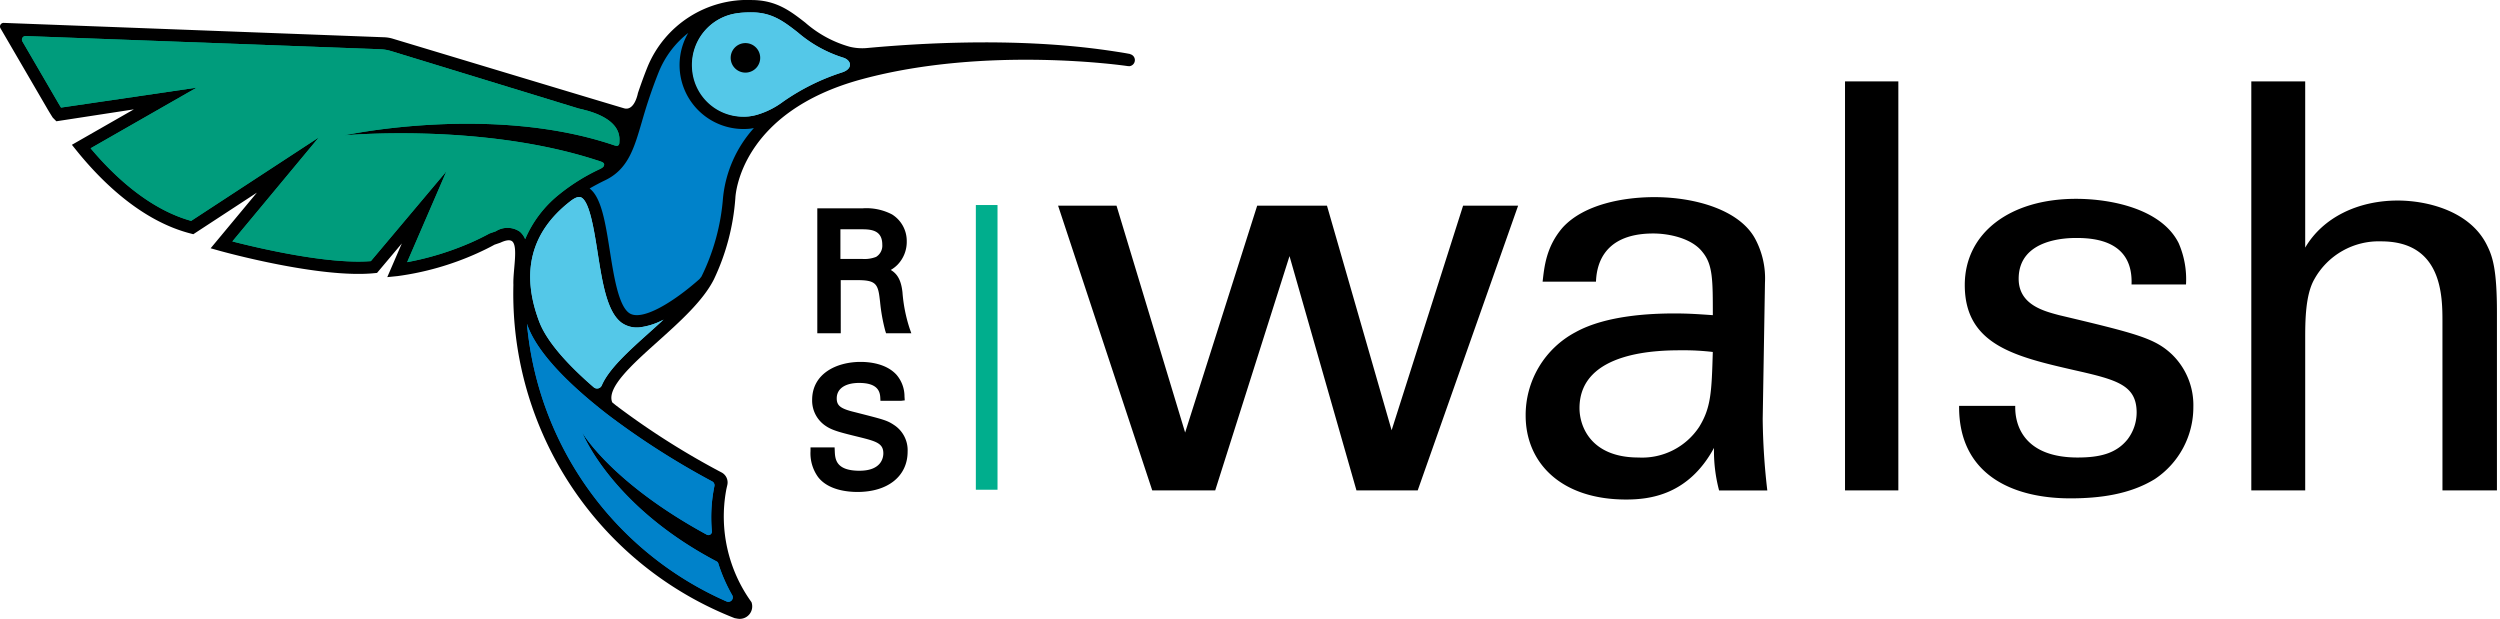 <svg id="ebf151bd-a1ca-4566-a59f-b357757771df" data-name="Layer 1" xmlns="http://www.w3.org/2000/svg" width="5.045in" height="1.249in" viewBox="0 0 363.26 89.923"><title>rswalsh-header-logo-w-bird-color</title><path d="M163.906,9.594a.881.881,0,0,0,.185.02.892.892,0,0,0,.807-.97.882.882,0,0,0-.679-.775l0-.023s-.565-.12-1.678-.291c-3.965-.61-16.026-2.463-36.592-.579a7.7,7.7,0,0,1-2.473-.185,16.559,16.559,0,0,1-6.464-3.507c-2.148-1.67-4.179-3.248-7.7-3.283A15.705,15.705,0,0,0,94.1,9.687c-.49,1.21-.945,2.465-1.41,3.842,0,0-.469,2.612-1.987,2.209-.558-.148-29.116-8.759-33.64-10.123a4.924,4.924,0,0,0-1.235-.205L.543,3.321a.522.522,0,0,0-.471.785L6.814,15.687s.294.524.852,1.4l.524.529,11.263-1.731-9.006,5.151.66.818c3.622,4.5,9.445,10.242,16.6,12.074l.383.1,9.238-6.042L30.607,36.07l1.329.374c.591.165,14.655,4.043,22.488,3.242l.362-.037,3.6-4.28-2.114,4.894,1.517-.154a41.585,41.585,0,0,0,11.493-3.287c.891-.4,1.8-.843,2.574-1.275l.854-.292c.562-.265,1.31-.513,1.705-.2.913.739.1,4.3.183,6.321a51.127,51.127,0,0,0,.187,5.859,50.617,50.617,0,0,0,31.956,42.577l.423.077a1.812,1.812,0,0,0,2.028-2.4,21.268,21.268,0,0,1-3.67-16.3c.027-.143.089-.418.159-.717a1.644,1.644,0,0,0-.839-1.831c-.186-.1-.369-.193-.528-.278A112.514,112.514,0,0,1,89.49,58.893l-.53-.432c-.87-2.124,2.919-5.522,6.586-8.812,3.246-2.912,6.6-5.924,8.182-9.051a32.967,32.967,0,0,0,3.121-11.8c.02-.509.71-12.52,18.413-17.3,18.2-4.914,38.438-1.925,38.642-1.894Z"/><rect x="141.794" y="29.787" width="3.149" height="41.368" fill="#00ae8d"/><path d="M122.162,40.7h2.452c2.616,0,2.963.551,3.213,2.733l.049.394a26.019,26.019,0,0,0,.755,4.23l.119.363h3.669l-.249-.708a22.252,22.252,0,0,1-1.038-5.258c-.184-1.642-.674-2.628-1.7-3.235a4.591,4.591,0,0,0,.96-.734,4.776,4.776,0,0,0,1.362-3.407,4.542,4.542,0,0,0-2.138-3.926,8.045,8.045,0,0,0-4.217-.89h-6.642V48.421h3.409Zm-.046-7.387h3.207c1.494,0,2.877.27,2.877,2.239a1.906,1.906,0,0,1-.9,1.77,4.627,4.627,0,0,1-1.977.3h-3.207Z"/><path d="M124.6,71.478c4.421,0,7.281-2.3,7.281-5.859a4.371,4.371,0,0,0-1.944-3.851c-1.019-.682-1.484-.8-5.1-1.725l-.589-.151c-2.094-.5-2.667-.931-2.667-2.016,0-1.4,1.217-2.239,3.256-2.239,2.647,0,3.018,1.2,3.07,2.1l.026.5H130.9l.563-.067-.036-.566a4.821,4.821,0,0,0-1.178-3.171c-1.484-1.611-3.892-1.852-5.2-1.852-3.506,0-7.042,1.709-7.042,5.526a4.419,4.419,0,0,0,2.008,3.8c.96.646,2.167.942,4.821,1.593,2.5.618,3.516.927,3.516,2.369,0,.592-.249,2.525-3.469,2.525-3.469,0-3.542-1.731-3.589-2.877l-.023-.509h-3.5v.532a5.888,5.888,0,0,0,1.108,3.783C120.338,71.2,123.091,71.478,124.6,71.478Z"/><polygon points="220.59 29.876 212.595 29.876 202.208 62.513 192.813 29.876 182.675 29.876 172.205 62.845 162.233 29.876 153.743 29.876 167.425 71.252 176.575 71.252 187.371 37.209 197.099 71.252 205.999 71.252 220.59 29.876"/><path d="M256.128,60.868l.329-19.782a12.175,12.175,0,0,0-1.4-6.347c-2.224-4.2-8.654-6.1-14.671-6.1-4.367,0-10.221.991-13.353,4.452-2.389,2.8-2.636,5.688-2.885,7.831H231.9c.083-1.65.5-7,8.327-7,2.223,0,5.6.659,7.169,2.719,1.484,1.811,1.484,4.037,1.484,9.149-2.39-.166-3.627-.249-5.6-.249-3.3,0-9.891.249-14.341,2.719a13.627,13.627,0,0,0-7.255,12.118c0,6.84,5.112,12.2,14.591,12.2,3.461,0,9.066-.659,12.776-7.5a22.33,22.33,0,0,0,.74,6.181h7.006A96.236,96.236,0,0,1,256.128,60.868ZM246.9,62.02a9.933,9.933,0,0,1-8.82,4.453c-6.925,0-8.573-4.536-8.573-7.172,0-8.407,11.788-8.407,14.92-8.407a35.066,35.066,0,0,1,4.45.244C248.709,56.908,248.629,59.218,246.9,62.02Z"/><rect x="268.089" y="11.822" width="7.748" height="59.43"/><path d="M315.571,51.47c-2.473-2.31-4.946-2.969-16.4-5.688-2.141-.576-5.851-1.484-5.851-5.278,0-5.931,7.252-5.931,8.407-5.931,2.8,0,8.243.493,7.994,6.756h7.914a13.126,13.126,0,0,0-1.071-6.014c-2.473-4.946-9.725-6.43-14.92-6.43-9.559,0-16.155,4.946-16.155,12.527,0,8.657,7.255,10.385,15.908,12.367,6.184,1.4,9.066,2.143,9.066,6.181a6.443,6.443,0,0,1-1.318,3.871c-1.647,2.06-4.037,2.642-7.252,2.642-7.5,0-9.149-4.37-9.069-7.5h-8.158c-.083,9.974,7.748,13.435,16.155,13.435,4.287,0,8.654-.576,12.281-2.8a12.539,12.539,0,0,0,5.6-10.467A10.263,10.263,0,0,0,315.571,51.47Z"/><path d="M354.9,71.252h7.914V45.372c0-6.02-.579-8-1.4-9.647-2.393-5.029-8.656-6.591-13.023-6.591-5.771,0-10.88,2.47-13.436,6.84V11.822h-7.831v59.43h7.831V49.326c0-2.553,0-6.429,1.318-8.739a10.7,10.7,0,0,1,9.725-5.521c8.9,0,8.9,8,8.9,11.707Z"/><path d="M103.805,70.634a22.62,22.62,0,0,0-.368,6.57.5.5,0,0,1-.729.485C88.847,70.143,84.639,62.926,84.6,62.834c0,0,4.168,10.669,19.536,18.743a.484.484,0,0,1,.234.28,23.5,23.5,0,0,0,2.025,4.625.644.644,0,0,1-.832.9,48.825,48.825,0,0,1-28.991-40.31V47.05c.039.107.068.212.109.32C78.049,51,81.987,55.35,88.383,60.3h0A114.629,114.629,0,0,0,103.5,69.959.619.619,0,0,1,103.805,70.634Z" fill="#0082ca"/><path d="M105.059,28.717a31.333,31.333,0,0,1-3.132,11.465l-.289.366c-3.838,3.4-8.44,6.208-10.236,4.92-1.54-1.106-2.209-5.346-2.8-9.087-.646-4.1-1.222-7.681-2.927-9,.706-.407,1.439-.8,2.232-1.182,3.339-1.589,4.224-4.622,5.345-8.462.269-.929.56-1.922.906-2.975.534-1.628,1.044-3.025,1.6-4.4A13.7,13.7,0,0,1,100,4.785,9.291,9.291,0,0,0,108.91,18.7c.215-.02.424-.061.635-.1A17.8,17.8,0,0,0,105.059,28.717Z" fill="#0082ca"/><path d="M94.349,48.316C91.358,51,88.477,53.583,87.438,56a.743.743,0,0,1-1.169.264c-4.2-3.628-6.916-6.886-7.918-9.531-2.714-7.181-1.2-13.028,4.466-17.454.449-.356,1.11-.791,1.565-.624,1.262.469,1.922,4.645,2.451,8,.708,4.484,1.377,8.721,3.526,10.262a3.827,3.827,0,0,0,2.661.633,9.85,9.85,0,0,0,3.391-1.11C95.732,47.073,95.039,47.7,94.349,48.316Z" fill="#54c8e8"/><path d="M122.605,8.4a18.716,18.716,0,0,1-6.686-3.7c-1.987-1.544-3.7-2.877-6.621-2.906a17.233,17.233,0,0,0-1.752.069c-.061.006-.156.026-.156.026a7.543,7.543,0,0,0,1.357,15.024,7.487,7.487,0,0,0,1.184-.224,11.9,11.9,0,0,0,3.854-1.921,32.1,32.1,0,0,1,8.557-4.249C123.9,10.026,123.793,8.84,122.605,8.4Zm-12.154-.194a2.145,2.145,0,1,1-2.332-1.94A2.149,2.149,0,0,1,110.451,8.205Z" fill="#54c8e8"/><path d="M72.045,33.6l-.9.313c-.873.469-1.741.9-2.592,1.275a42.426,42.426,0,0,1-9.392,2.9L64.87,24.882,53.886,37.937c-6.242.506-16.474-1.924-20.122-2.862L46.328,19.957,27.774,32.09c-6.1-1.7-11.2-6.493-14.606-10.549l15.408-8.813-19.708,2.9c-.319-.515-.489-.816-.5-.834L3.257,6.017a.523.523,0,0,1,.471-.785L55.3,7.155a5.819,5.819,0,0,1,1.475.249l27.379,8.381.007-.007,1.187.3c2.564.743,4.086,1.845,4.528,3.282a3.15,3.15,0,0,1,.13,1.108c-.015.29.016.508-.2.67-.172.13-.588-.042-.912-.15-17.43-5.775-37.987-1.515-38.888-1.323,0,0,19.821-1.851,36.635,3.589.555.18,1.133.311,1.143.619s-.2.489-.649.7a28.727,28.727,0,0,0-5.551,3.405c-.035.029-.069.046-.105.076l.006.007a16.669,16.669,0,0,0-5.177,6.685,2.9,2.9,0,0,0-.769-1.083A3.154,3.154,0,0,0,72.045,33.6Z" fill="#009c7c"/><path d="M72.045,33.6l-.9.313c-.873.469-1.741.9-2.592,1.275a42.426,42.426,0,0,1-9.392,2.9L64.87,24.882,53.886,37.937c-6.242.506-16.474-1.924-20.122-2.862L46.328,19.957,27.774,32.09c-6.1-1.7-11.2-6.493-14.606-10.549l15.408-8.813-19.708,2.9c-.319-.515-.489-.816-.5-.834L3.257,6.017a.523.523,0,0,1,.471-.785L55.3,7.155a5.819,5.819,0,0,1,1.475.249l27.379,8.381.007-.007,1.187.3c2.564.743,4.086,1.845,4.528,3.282a3.15,3.15,0,0,1,.13,1.108c-.015.29.016.508-.2.67-.172.13-.588-.042-.912-.15-17.43-5.775-37.987-1.515-38.888-1.323,0,0,19.821-1.851,36.635,3.589.555.18,1.133.311,1.143.619s-.2.489-.649.7a28.727,28.727,0,0,0-5.551,3.405c-.035.029-.069.046-.105.076l.006.007a16.669,16.669,0,0,0-5.177,6.685,2.9,2.9,0,0,0-.769-1.083A3.154,3.154,0,0,0,72.045,33.6Z" fill="#009c7c"/><path d="M103.805,70.634a22.62,22.62,0,0,0-.368,6.57.5.5,0,0,1-.729.485C88.847,70.143,84.639,62.926,84.6,62.834c0,0,4.168,10.669,19.536,18.743a.484.484,0,0,1,.234.28,23.5,23.5,0,0,0,2.025,4.625.644.644,0,0,1-.832.9,48.825,48.825,0,0,1-28.991-40.31V47.05c.039.107.068.212.109.32C78.049,51,81.987,55.35,88.383,60.3h0A114.629,114.629,0,0,0,103.5,69.959.619.619,0,0,1,103.805,70.634Z" fill="#0082ca"/><path d="M94.349,48.316C91.358,51,88.477,53.583,87.438,56a.743.743,0,0,1-1.169.264c-4.2-3.628-6.916-6.886-7.918-9.531-2.714-7.181-1.2-13.028,4.466-17.454.449-.356,1.11-.791,1.565-.624,1.262.469,1.922,4.645,2.451,8,.708,4.484,1.377,8.721,3.526,10.262a3.827,3.827,0,0,0,2.661.633,9.85,9.85,0,0,0,3.391-1.11C95.732,47.073,95.039,47.7,94.349,48.316Z" fill="#54c8e8"/><path d="M122.342,10.518a32.1,32.1,0,0,0-8.557,4.249,11.9,11.9,0,0,1-3.854,1.921,7.419,7.419,0,0,1-9.364-6.583,7.58,7.58,0,0,1,6.823-8.217s.095-.02.156-.026a17.233,17.233,0,0,1,1.752-.069c2.918.029,4.634,1.362,6.621,2.906a18.716,18.716,0,0,0,6.686,3.7C123.793,8.84,123.9,10.026,122.342,10.518Z" fill="#54c8e8"/><path d="M108.119,6.265a2.145,2.145,0,1,0,2.332,1.94A2.148,2.148,0,0,0,108.119,6.265Z"/></svg>